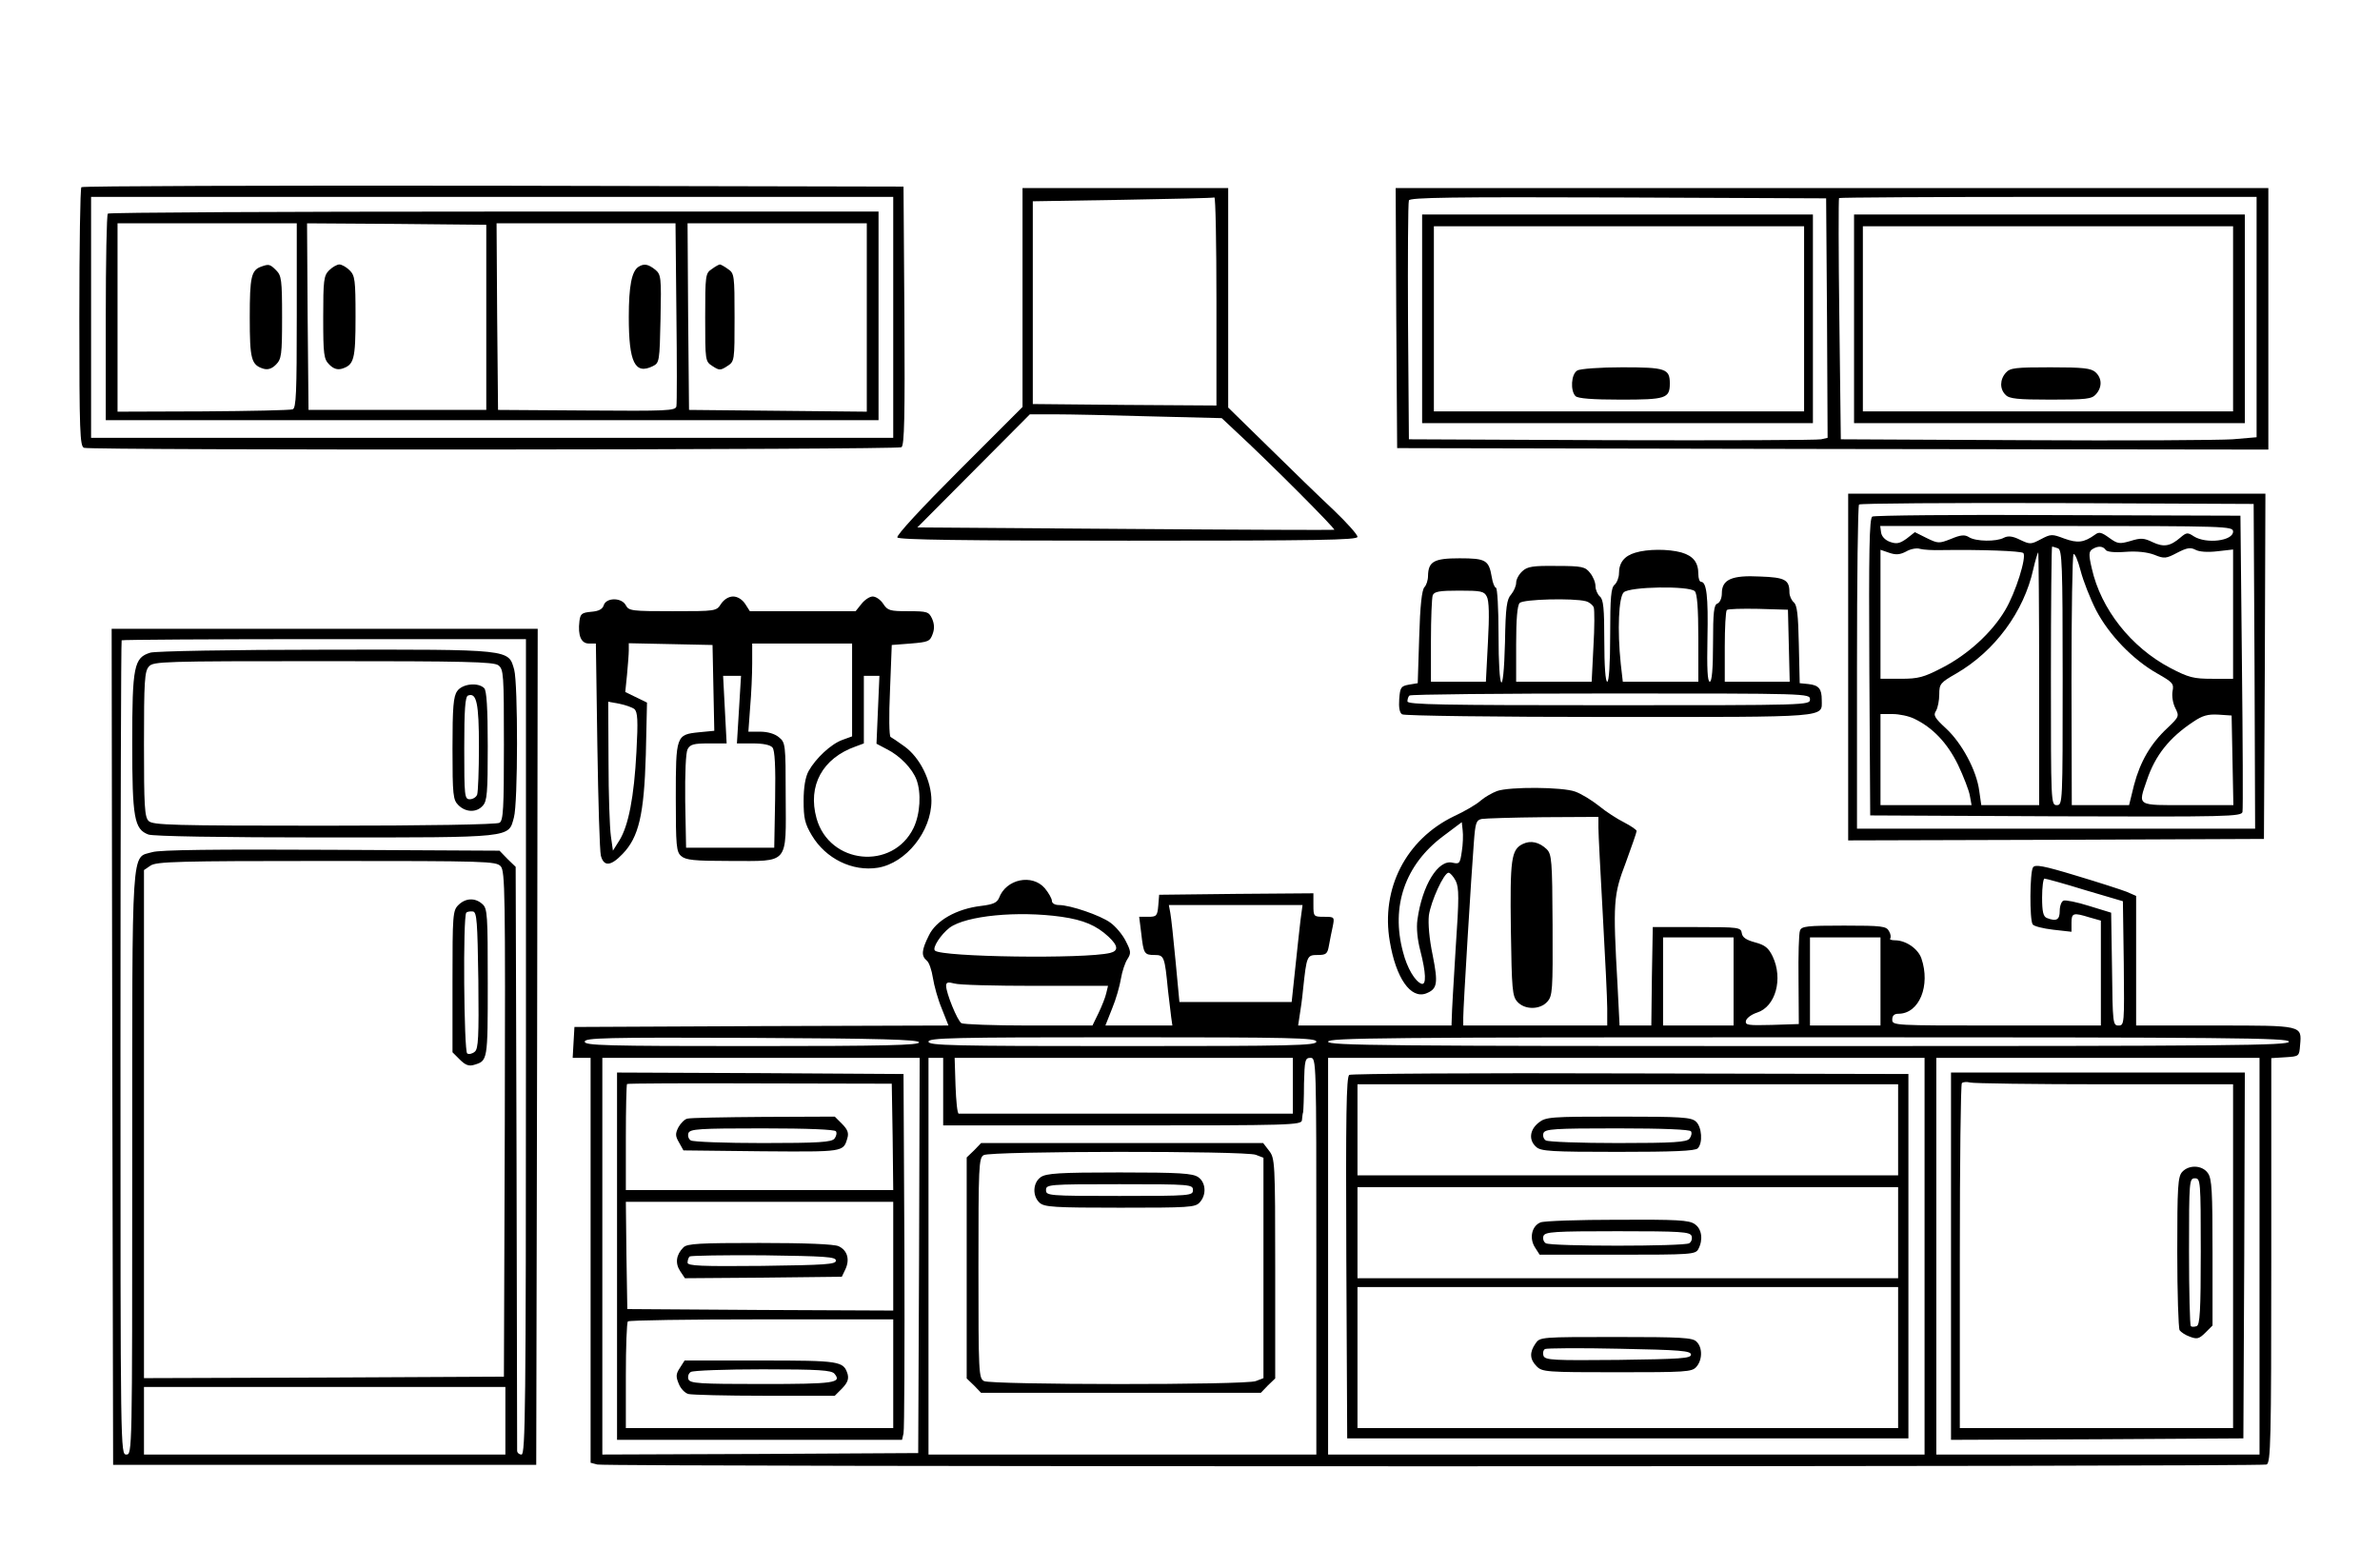 <?xml version="1.0" standalone="no"?>
<!DOCTYPE svg PUBLIC "-//W3C//DTD SVG 20010904//EN"
 "http://www.w3.org/TR/2001/REC-SVG-20010904/DTD/svg10.dtd">
<svg version="1.0" xmlns="http://www.w3.org/2000/svg"
 width="810pt" height="527pt" viewBox="0 0 810 527"
 preserveAspectRatio="xMidYMid meet">
<g transform="translate(0,527) scale(0.1,-0.1)"
fill="#000000" stroke="none">
<path d="M277 4633 c-4 -3 -7 -203 -7 -444 0 -389 2 -438 16 -443 24 -9 2767
-7 2782 2 10 7 12 103 10 448 l-3 439 -1396 3 c-767 1 -1399 -1 -1402 -5z
m2763 -443 l0 -410 -1365 0 -1365 0 0 410 0 410 1365 0 1365 0 0 -410z"/>
<path d="M367 4543 c-4 -3 -7 -163 -7 -355 l0 -348 1315 0 1315 0 0 355 0 355
-1308 0 c-720 0 -1312 -3 -1315 -7z m643 -347 c0 -263 -2 -315 -14 -319 -8 -3
-145 -6 -305 -7 l-291 -1 0 321 0 320 305 0 305 0 0 -314z m645 -6 l0 -315
-303 0 -302 0 -3 318 -2 317 305 -2 305 -3 0 -315z m647 17 c2 -167 2 -311 0
-320 -3 -15 -33 -16 -305 -14 l-302 2 -3 318 -2 317 305 0 304 0 3 -303z m648
-18 l0 -320 -302 3 -303 3 -3 318 -2 317 305 0 305 0 0 -321z"/>
<path d="M890 4363 c-35 -12 -40 -35 -40 -173 0 -143 5 -162 47 -175 15 -4 28
0 42 14 19 19 21 33 21 161 0 127 -2 142 -20 160 -21 21 -25 22 -50 13z"/>
<path d="M1120 4350 c-18 -18 -20 -33 -20 -160 0 -128 2 -142 21 -161 14 -14
27 -18 42 -14 42 13 47 31 47 177 0 125 -2 140 -20 158 -11 11 -27 20 -35 20
-8 0 -24 -9 -35 -20z"/>
<path d="M2173 4362 c-23 -15 -33 -65 -33 -171 0 -155 21 -197 82 -167 22 11
23 16 26 161 3 143 2 151 -19 168 -23 18 -37 21 -56 9z"/>
<path d="M2422 4354 c-21 -14 -22 -21 -22 -164 0 -148 0 -150 25 -166 23 -15
27 -15 50 0 25 16 25 18 25 166 0 143 -1 150 -22 164 -12 9 -25 16 -28 16 -3
0 -16 -7 -28 -16z"/>
<path d="M3480 4258 l0 -373 -216 -216 c-127 -127 -214 -221 -210 -228 5 -8
225 -11 787 -11 642 0 779 2 779 13 0 8 -37 49 -82 92 -46 43 -145 139 -220
213 l-138 135 0 374 0 373 -350 0 -350 0 0 -372z m660 -13 l0 -355 -312 2
-313 3 0 345 0 345 305 5 c168 3 308 6 313 8 4 1 7 -158 7 -353z m-223 -392
l241 -6 48 -45 c116 -107 341 -333 335 -335 -3 -1 -324 0 -713 3 l-706 5 192
193 191 192 86 0 c47 0 194 -3 326 -7z"/>
<path d="M4752 4188 l3 -443 1483 -3 1482 -2 0 445 0 445 -1485 0 -1485 0 2
-442z m1466 0 l2 -408 -22 -5 c-13 -3 -333 -4 -713 -3 l-690 3 -3 400 c-1 220
0 406 3 413 3 10 151 12 712 10 l708 -3 3 -407z m1462 3 l0 -409 -82 -7 c-46
-3 -364 -5 -708 -3 l-625 3 -5 408 c-3 225 -3 411 -1 413 2 2 323 4 713 4
l708 0 0 -409z"/>
<path d="M4840 4185 l0 -355 665 0 665 0 0 355 0 355 -665 0 -665 0 0 -355z
m1300 0 l0 -315 -630 0 -630 0 0 315 0 315 630 0 630 0 0 -315z"/>
<path d="M5368 4009 c-21 -12 -24 -69 -6 -87 8 -8 57 -12 154 -12 153 0 167 4
167 55 0 50 -14 55 -162 55 -75 0 -144 -5 -153 -11z"/>
<path d="M6310 4185 l0 -355 665 0 665 0 0 355 0 355 -665 0 -665 0 0 -355z
m1290 0 l0 -315 -630 0 -630 0 0 315 0 315 630 0 630 0 0 -315z"/>
<path d="M6827 4002 c-21 -23 -22 -56 -1 -76 12 -13 41 -16 153 -16 121 0 140
2 154 18 22 24 21 55 -1 75 -15 14 -42 17 -154 17 -118 0 -137 -2 -151 -18z"/>
<path d="M6290 3000 l0 -590 708 2 707 3 3 588 2 587 -710 0 -710 0 0 -590z
m1383 2 l2 -552 -677 0 -678 0 0 548 c0 302 3 552 7 555 3 4 307 6 675 5 l668
-3 3 -553z"/>
<path d="M6372 3512 c-10 -7 -12 -116 -10 -513 l3 -504 632 -3 c584 -2 632 -1
635 15 2 9 1 239 -2 512 l-5 496 -620 2 c-341 2 -626 -1 -633 -5z m1228 -51
c0 -32 -92 -43 -134 -16 -21 14 -25 13 -46 -5 -34 -29 -56 -33 -94 -15 -29 14
-40 15 -75 4 -38 -11 -44 -10 -73 11 -25 18 -34 21 -47 11 -39 -28 -60 -30
-105 -14 -42 16 -46 16 -80 -2 -34 -18 -37 -18 -71 -2 -26 13 -41 14 -55 7
-25 -14 -96 -13 -119 2 -14 9 -28 8 -61 -6 -41 -16 -44 -16 -83 3 l-40 20 -28
-22 c-24 -17 -34 -19 -57 -11 -16 6 -28 18 -30 32 l-3 22 600 0 c582 0 601 -1
601 -19z m-992 -63 c137 2 270 -3 278 -10 12 -13 -26 -135 -62 -195 -45 -76
-127 -151 -215 -196 -62 -32 -80 -37 -140 -37 l-69 0 0 219 0 220 29 -10 c23
-8 37 -7 58 4 15 9 37 13 48 9 11 -3 44 -5 73 -4z m396 6 c14 -5 16 -54 16
-440 0 -427 0 -434 -20 -434 -20 0 -20 7 -20 440 0 242 2 440 4 440 2 0 11 -3
20 -6z m162 -5 c4 -7 29 -10 68 -7 39 3 74 -1 98 -10 34 -14 40 -13 78 7 33
17 45 19 62 10 13 -7 42 -9 75 -5 l53 6 0 -220 0 -220 -71 0 c-63 0 -80 4
-143 37 -133 70 -236 200 -267 339 -11 47 -10 57 2 65 19 12 36 11 45 -2z
m-226 -439 l0 -430 -99 0 -98 0 -7 49 c-9 69 -59 162 -113 212 -39 36 -44 45
-34 60 6 10 11 36 11 56 0 36 4 40 58 71 131 76 230 210 262 355 7 31 15 57
17 57 1 0 3 -193 3 -430z m194 233 c44 -84 125 -168 208 -215 53 -30 57 -35
52 -60 -3 -16 1 -41 9 -57 14 -28 14 -30 -26 -68 -58 -54 -93 -115 -114 -194
l-17 -69 -98 0 -97 0 -1 423 c0 233 3 427 7 431 4 4 15 -21 24 -56 9 -35 33
-96 53 -135z m-619 -369 c63 -30 113 -83 149 -157 19 -40 37 -87 40 -104 l6
-33 -155 0 -155 0 0 155 0 155 41 0 c23 0 56 -7 74 -16z m1083 -141 l3 -153
-156 0 c-176 0 -169 -5 -138 86 28 83 76 144 158 198 31 21 49 26 85 24 l45
-3 3 -152z"/>
<path d="M5565 3389 c-37 -11 -55 -34 -55 -70 0 -14 -7 -32 -15 -39 -12 -10
-15 -42 -15 -171 0 -99 -4 -159 -10 -159 -6 0 -10 53 -10 139 0 111 -3 141
-15 151 -8 7 -15 23 -15 35 0 13 -8 33 -19 46 -16 20 -26 23 -114 23 -80 1
-99 -2 -116 -18 -12 -11 -21 -28 -21 -39 0 -11 -8 -29 -17 -40 -15 -16 -19
-43 -21 -163 -5 -197 -22 -175 -22 27 0 87 -4 159 -9 159 -4 0 -11 16 -14 36
-10 58 -20 64 -110 64 -87 0 -106 -11 -107 -60 0 -15 -6 -32 -12 -38 -9 -9
-15 -64 -18 -170 l-5 -157 -30 -5 c-27 -5 -30 -9 -33 -49 -2 -28 1 -47 10 -52
7 -5 324 -9 705 -9 758 0 723 -3 723 58 0 38 -10 50 -45 54 l-30 3 -3 132 c-2
101 -6 134 -17 143 -8 7 -15 22 -15 34 0 43 -15 51 -100 54 -96 5 -130 -10
-130 -57 0 -16 -6 -31 -15 -35 -12 -4 -15 -29 -15 -136 0 -87 -4 -130 -11
-130 -8 0 -10 45 -8 148 3 143 -3 192 -22 192 -5 0 -9 12 -9 26 0 40 -17 62
-58 74 -44 12 -115 12 -157 -1z m203 -131 c8 -8 12 -58 12 -160 l0 -148 -129
0 -128 0 -7 61 c-12 116 -7 226 10 243 20 20 223 23 242 4z m-708 -18 c8 -14
9 -65 4 -155 l-7 -135 -93 0 -94 0 0 139 c0 77 3 146 6 155 5 13 23 16 90 16
74 0 85 -2 94 -20z m337 -16 c12 -3 24 -13 27 -21 3 -8 3 -68 -1 -134 l-6
-119 -129 0 -128 0 0 128 c0 86 4 132 12 140 13 13 183 17 225 6z m691 -151
l3 -123 -111 0 -110 0 0 118 c0 65 3 122 7 126 4 4 52 5 107 4 l101 -3 3 -122z
m72 -183 c0 -20 -7 -20 -685 -20 -564 0 -685 2 -685 13 0 8 3 17 7 20 3 4 312
7 685 7 671 0 678 0 678 -20z"/>
<path d="M2454 3215 c-16 -25 -17 -25 -165 -25 -138 0 -149 1 -159 20 -14 27
-66 27 -75 1 -4 -14 -17 -21 -43 -23 -32 -3 -37 -7 -40 -32 -6 -49 6 -76 32
-76 l24 0 5 -347 c3 -192 8 -360 12 -375 10 -38 34 -36 74 6 55 57 73 133 79
338 l4 177 -37 18 -37 18 6 59 c3 32 6 70 6 83 l0 24 143 -3 142 -3 3 -146 3
-146 -52 -5 c-78 -8 -79 -11 -79 -223 0 -164 2 -184 18 -198 16 -14 43 -17
169 -17 200 0 188 -15 187 222 0 176 -1 181 -23 199 -14 12 -39 19 -64 19
l-40 0 6 83 c4 45 7 112 7 150 l0 67 170 0 170 0 0 -158 0 -158 -33 -12 c-39
-14 -91 -63 -115 -106 -11 -20 -17 -55 -17 -101 0 -59 4 -78 28 -118 47 -79
138 -124 225 -110 96 16 182 124 182 228 0 68 -39 147 -92 185 -22 16 -43 30
-47 32 -5 2 -6 73 -2 158 l6 155 65 5 c59 5 65 7 74 32 7 18 6 35 -2 53 -11
23 -16 25 -81 25 -62 0 -70 2 -85 25 -9 14 -25 25 -36 25 -10 0 -27 -11 -38
-25 l-20 -25 -180 0 -180 0 -16 25 c-10 15 -26 25 -41 25 -15 0 -31 -10 -41
-25z m61 -360 l-7 -115 55 0 c34 0 59 -5 66 -14 8 -9 11 -65 9 -177 l-3 -164
-150 0 -150 0 -3 158 c-1 97 2 165 8 177 9 17 21 20 72 20 l61 0 -6 115 -6
115 30 0 31 0 -7 -115z m473 0 l-5 -116 36 -19 c44 -22 86 -66 100 -103 17
-45 13 -117 -10 -165 -71 -145 -286 -124 -330 33 -31 111 20 205 134 245 l27
10 0 115 0 115 26 0 27 0 -5 -115z m-829 2 c11 -10 13 -37 7 -146 -8 -153 -27
-251 -58 -301 l-22 -35 -7 50 c-4 28 -8 142 -8 254 l-1 203 38 -7 c20 -4 43
-12 51 -18z"/>
<path d="M382 1708 l3 -1423 720 0 720 0 3 1423 2 1422 -725 0 -725 0 2 -1422z
m1408 0 c0 -1227 -2 -1388 -15 -1388 -8 0 -15 6 -15 13 0 6 -1 456 -2 999 l-3
988 -28 27 -27 28 -573 3 c-392 2 -584 0 -609 -8 -72 -21 -68 44 -68 -1060 0
-983 0 -990 -20 -990 -20 0 -20 7 -20 1383 0 761 2 1386 4 1388 2 2 313 4 690
4 l686 0 0 -1387z m-86 614 c15 -17 16 -89 14 -878 l-3 -859 -612 -3 -613 -2
0 864 0 865 22 15 c20 14 93 16 599 16 546 0 577 -1 593 -18z m16 -1887 l0
-115 -615 0 -615 0 0 115 0 115 615 0 615 0 0 -115z"/>
<path d="M512 3049 c-56 -17 -62 -45 -62 -309 0 -254 7 -292 55 -310 16 -6
245 -10 601 -10 644 0 624 -2 643 68 14 48 14 455 1 503 -20 70 -7 69 -642 68
-325 0 -577 -5 -596 -10z m1184 -43 c18 -14 19 -29 19 -271 0 -216 -2 -257
-15 -265 -9 -6 -248 -10 -597 -10 -515 0 -583 2 -597 16 -14 13 -16 51 -16
261 0 215 2 249 17 265 15 17 47 18 593 18 482 0 579 -2 596 -14z"/>
<path d="M1556 2918 c-13 -18 -16 -55 -16 -195 0 -160 2 -175 20 -193 25 -25
62 -26 83 -2 15 16 17 45 17 203 0 131 -4 189 -12 197 -21 21 -75 15 -92 -10z
m74 -189 c0 -81 -3 -154 -6 -163 -3 -9 -15 -16 -25 -16 -18 0 -19 10 -19 174
0 130 3 176 13 179 29 11 37 -26 37 -174z"/>
<path d="M1560 2190 c-19 -19 -20 -33 -20 -260 l0 -241 25 -25 c19 -19 31 -23
48 -18 47 14 47 13 47 279 0 231 -1 253 -18 268 -25 23 -58 21 -82 -3z m68
-256 c2 -194 0 -233 -12 -243 -8 -7 -20 -10 -26 -6 -11 7 -15 467 -3 479 4 4
14 5 23 4 13 -3 15 -35 18 -234z"/>
<path d="M5095 2578 c-16 -6 -41 -20 -55 -32 -14 -13 -55 -37 -92 -54 -163
-79 -249 -246 -218 -426 21 -125 71 -196 123 -177 39 15 42 34 23 130 -12 57
-16 108 -13 136 7 48 51 145 67 145 5 0 16 -12 24 -27 12 -24 12 -58 0 -233
-7 -113 -13 -217 -13 -232 l-1 -28 -261 0 -261 0 5 33 c3 17 9 59 12 92 12
112 13 115 49 115 30 0 34 4 39 33 3 17 9 47 13 65 6 31 6 32 -30 32 -35 0
-36 1 -36 40 l0 40 -262 -2 -263 -3 -3 -37 c-3 -35 -6 -38 -34 -38 l-31 0 7
-56 c8 -70 10 -74 46 -74 32 0 34 -6 45 -120 4 -36 9 -77 11 -92 l4 -28 -114
0 -114 0 23 58 c13 31 26 77 30 102 4 24 14 54 22 66 13 20 12 27 -6 62 -11
22 -35 50 -52 62 -34 25 -137 60 -175 60 -14 0 -24 6 -24 14 0 8 -11 27 -24
43 -43 50 -132 32 -156 -33 -7 -16 -20 -22 -61 -27 -84 -10 -154 -50 -178
-101 -25 -50 -26 -69 -7 -85 8 -6 17 -33 21 -59 4 -26 17 -73 30 -104 l23 -58
-637 -2 -636 -3 -3 -52 -3 -53 30 0 31 0 0 -689 0 -689 23 -6 c29 -8 5661 -8
5681 0 14 6 16 78 16 695 l0 688 48 3 c47 3 47 3 50 41 6 68 10 67 -289 67
l-269 0 0 221 0 220 -32 14 c-18 7 -95 32 -172 55 -112 34 -140 39 -147 28
-11 -16 -12 -179 -1 -194 4 -6 35 -14 70 -18 l62 -7 0 31 c0 33 6 35 61 18
l39 -11 0 -179 0 -178 -355 0 c-348 0 -355 0 -355 20 0 14 7 20 21 20 71 0
110 96 78 189 -12 33 -53 61 -90 61 -12 0 -19 3 -16 6 3 4 2 15 -4 25 -9 17
-23 19 -153 19 -126 0 -145 -2 -150 -17 -4 -9 -6 -85 -5 -167 l1 -151 -92 -3
c-81 -2 -91 -1 -88 14 2 9 19 22 38 28 63 20 89 115 53 191 -14 29 -26 39 -60
48 -30 8 -43 17 -45 31 -3 20 -9 21 -153 21 l-150 0 -3 -167 -2 -168 -54 0
-54 0 -7 138 c-16 282 -14 306 28 416 20 55 37 103 37 108 0 4 -19 17 -42 29
-24 12 -63 37 -87 57 -24 19 -60 41 -80 48 -43 16 -223 17 -266 2z m345 -125
c0 -21 7 -155 15 -298 8 -143 15 -286 15 -317 l0 -58 -245 0 -245 0 0 28 c0
36 28 494 36 594 5 68 8 77 27 81 12 2 106 5 210 6 l187 1 0 -37z m-465 -81
c-6 -41 -8 -43 -31 -38 -49 13 -104 -77 -120 -194 -4 -28 0 -68 10 -106 19
-74 21 -117 4 -112 -22 8 -49 53 -63 108 -42 156 7 297 136 394 l64 48 3 -28
c2 -15 1 -48 -3 -72z m2121 -131 l129 -38 3 -212 c2 -205 2 -211 -18 -211 -19
0 -20 8 -22 192 l-3 192 -75 23 c-41 13 -81 21 -87 18 -7 -2 -13 -18 -13 -35
0 -30 -11 -37 -44 -24 -12 5 -16 21 -16 70 0 35 4 64 8 64 5 0 67 -17 138 -39z
m-2670 -103 c-3 -29 -12 -104 -18 -165 l-12 -113 -191 0 -191 0 -13 138 c-7
75 -15 149 -18 165 l-5 27 227 0 228 0 -7 -52z m-813 12 c75 -11 118 -29 160
-68 33 -31 34 -48 5 -55 -87 -21 -574 -14 -596 8 -10 9 20 55 50 78 56 41 232
58 381 37z m2287 -220 l0 -150 -120 0 -120 0 0 150 0 150 120 0 120 0 0 -150z
m500 0 l0 -150 -120 0 -120 0 0 150 0 150 120 0 120 0 0 -150z m-2877 -15
l248 0 -6 -25 c-3 -14 -15 -44 -26 -67 l-21 -43 -216 0 c-120 0 -223 4 -230 8
-14 9 -52 103 -52 127 0 12 6 14 28 8 15 -5 139 -8 275 -8z m-395 -192 c3 -10
-115 -13 -567 -13 -502 0 -571 2 -571 15 0 13 67 15 567 13 442 -2 567 -6 571
-15z m1352 2 c0 -13 -80 -15 -660 -15 -580 0 -660 2 -660 15 0 13 80 15 660
15 580 0 660 -2 660 -15z m3310 0 c0 -13 -188 -15 -1635 -15 -1447 0 -1635 2
-1635 15 0 13 188 15 1635 15 1447 0 1635 -2 1635 -15z m-4662 -727 l-3 -673
-537 -3 -538 -2 0 675 0 675 540 0 540 0 -2 -672z m82 557 l0 -115 610 0 c574
0 610 1 611 18 1 9 2 22 4 27 1 6 3 49 3 98 2 80 4 87 22 87 20 0 20 -7 20
-675 l0 -675 -660 0 -660 0 0 675 0 675 25 0 25 0 0 -115z m1190 20 l0 -95
-565 0 c-311 0 -568 0 -572 0 -5 0 -9 43 -11 95 l-3 95 576 0 575 0 0 -95z
m2150 -580 l0 -675 -1015 0 -1015 0 0 675 0 675 1015 0 1015 0 0 -675z m1140
0 l0 -675 -550 0 -550 0 0 675 0 675 550 0 550 0 0 -675z"/>
<path d="M5183 2398 c-40 -19 -44 -52 -41 -290 3 -206 5 -228 22 -247 25 -28
77 -28 102 0 18 20 19 38 18 261 -1 221 -3 241 -20 258 -25 24 -54 31 -81 18z"/>
<path d="M2100 995 l0 -625 485 0 485 0 5 22 c3 13 4 293 3 623 l-3 600 -487
3 -488 2 0 -625z m938 406 l2 -181 -455 0 -455 0 0 178 c0 98 2 181 4 183 2 2
206 3 453 2 l448 -1 3 -181z m2 -406 l0 -185 -452 2 -453 3 -3 183 -2 182 455
0 455 0 0 -185z m0 -400 l0 -185 -455 0 -455 0 0 178 c0 98 3 182 7 185 3 4
208 7 455 7 l448 0 0 -185z"/>
<path d="M2339 1463 c-9 -2 -22 -15 -30 -29 -11 -22 -11 -30 2 -52 l15 -27
266 -3 c281 -2 278 -3 292 45 5 17 1 29 -18 48 l-25 25 -243 -1 c-134 -1 -250
-3 -259 -6z m506 -43 c4 -6 1 -17 -5 -25 -10 -12 -53 -15 -244 -15 -127 0
-237 4 -245 9 -8 5 -11 16 -8 25 6 14 36 16 251 16 159 0 247 -4 251 -10z"/>
<path d="M2326 1025 c-25 -25 -29 -54 -11 -81 l16 -24 267 2 267 3 12 25 c16
34 7 65 -23 79 -16 7 -110 11 -269 11 -204 0 -246 -2 -259 -15z m519 -45 c0
-13 -36 -15 -252 -18 -207 -2 -253 0 -253 11 0 8 3 17 7 21 4 3 117 5 252 4
211 -3 246 -5 246 -18z"/>
<path d="M2314 615 c-14 -21 -14 -30 -4 -54 6 -16 21 -32 33 -35 12 -3 129 -6
260 -6 l238 0 25 25 c18 19 23 31 19 48 -14 45 -24 47 -297 47 l-258 0 -16
-25z m526 -20 c26 -31 1 -35 -246 -35 -215 0 -245 2 -251 16 -3 9 0 20 8 25 8
5 118 9 245 9 191 0 234 -3 244 -15z"/>
<path d="M3315 1355 l-25 -24 0 -376 0 -376 25 -24 24 -25 476 0 476 0 24 25
25 24 0 374 c0 364 -1 375 -21 401 l-20 26 -480 0 -480 0 -24 -25z m959 -15
l26 -10 0 -375 0 -375 -26 -10 c-35 -14 -899 -13 -925 0 -18 10 -19 25 -19
385 0 346 1 375 18 384 23 14 891 15 926 1z"/>
<path d="M3542 1264 c-27 -19 -29 -64 -4 -87 16 -15 50 -17 274 -17 234 0 256
1 271 18 24 26 21 68 -5 86 -19 13 -62 16 -268 16 -206 0 -249 -3 -268 -16z
m518 -44 c0 -19 -7 -20 -250 -20 -243 0 -250 1 -250 20 0 19 7 20 250 20 243
0 250 -1 250 -20z"/>
<path d="M4592 1612 c-10 -7 -12 -138 -10 -623 l3 -614 955 0 955 0 0 620 0
620 -945 2 c-520 2 -951 -1 -958 -5z m1868 -187 l0 -155 -920 0 -920 0 0 155
0 155 920 0 920 0 0 -155z m0 -350 l0 -155 -920 0 -920 0 0 155 0 155 920 0
920 0 0 -155z m0 -425 l0 -240 -920 0 -920 0 0 240 0 240 920 0 920 0 0 -240z"/>
<path d="M5236 1449 c-30 -24 -34 -59 -8 -82 16 -15 51 -17 278 -17 189 0 263
3 272 12 18 18 14 73 -6 91 -16 15 -50 17 -264 17 -233 0 -247 -1 -272 -21z
m519 -29 c4 -6 1 -17 -5 -25 -10 -12 -53 -15 -244 -15 -127 0 -237 4 -245 9
-8 5 -11 16 -8 25 6 14 36 16 251 16 159 0 247 -4 251 -10z"/>
<path d="M5243 1110 c-30 -12 -39 -54 -19 -85 l16 -25 265 0 c251 0 265 1 275
19 17 32 12 69 -12 85 -19 14 -61 16 -263 15 -132 0 -250 -4 -262 -9z m514
-46 c3 -9 0 -20 -8 -25 -18 -11 -470 -11 -488 0 -8 5 -11 16 -8 25 6 14 36 16
252 16 216 0 246 -2 252 -16z"/>
<path d="M5226 698 c-21 -30 -20 -54 4 -78 19 -19 33 -20 273 -20 233 0 255 1
270 18 21 23 22 66 1 86 -13 14 -52 16 -274 16 -256 0 -259 0 -274 -22z m529
-38 c0 -13 -35 -15 -248 -18 -220 -2 -248 -1 -254 14 -3 9 -1 19 5 23 5 3 120
4 254 1 207 -4 243 -7 243 -20z"/>
<path d="M6640 995 l0 -625 498 2 497 3 3 623 2 622 -500 0 -500 0 0 -625z
m523 585 l437 0 0 -585 0 -585 -465 0 -465 0 0 583 c0 321 3 587 7 591 4 4 17
5 28 2 11 -3 217 -6 458 -6z"/>
<path d="M7427 1282 c-15 -16 -17 -50 -17 -273 0 -140 4 -259 8 -266 4 -6 20
-17 35 -22 24 -9 31 -8 53 14 l24 24 0 248 c0 209 -2 252 -16 271 -19 27 -64
29 -87 4z m63 -271 c0 -204 -3 -250 -14 -254 -8 -3 -17 -3 -20 0 -3 4 -6 118
-6 255 0 241 1 248 20 248 19 0 20 -7 20 -249z"/>
</g>
</svg>
